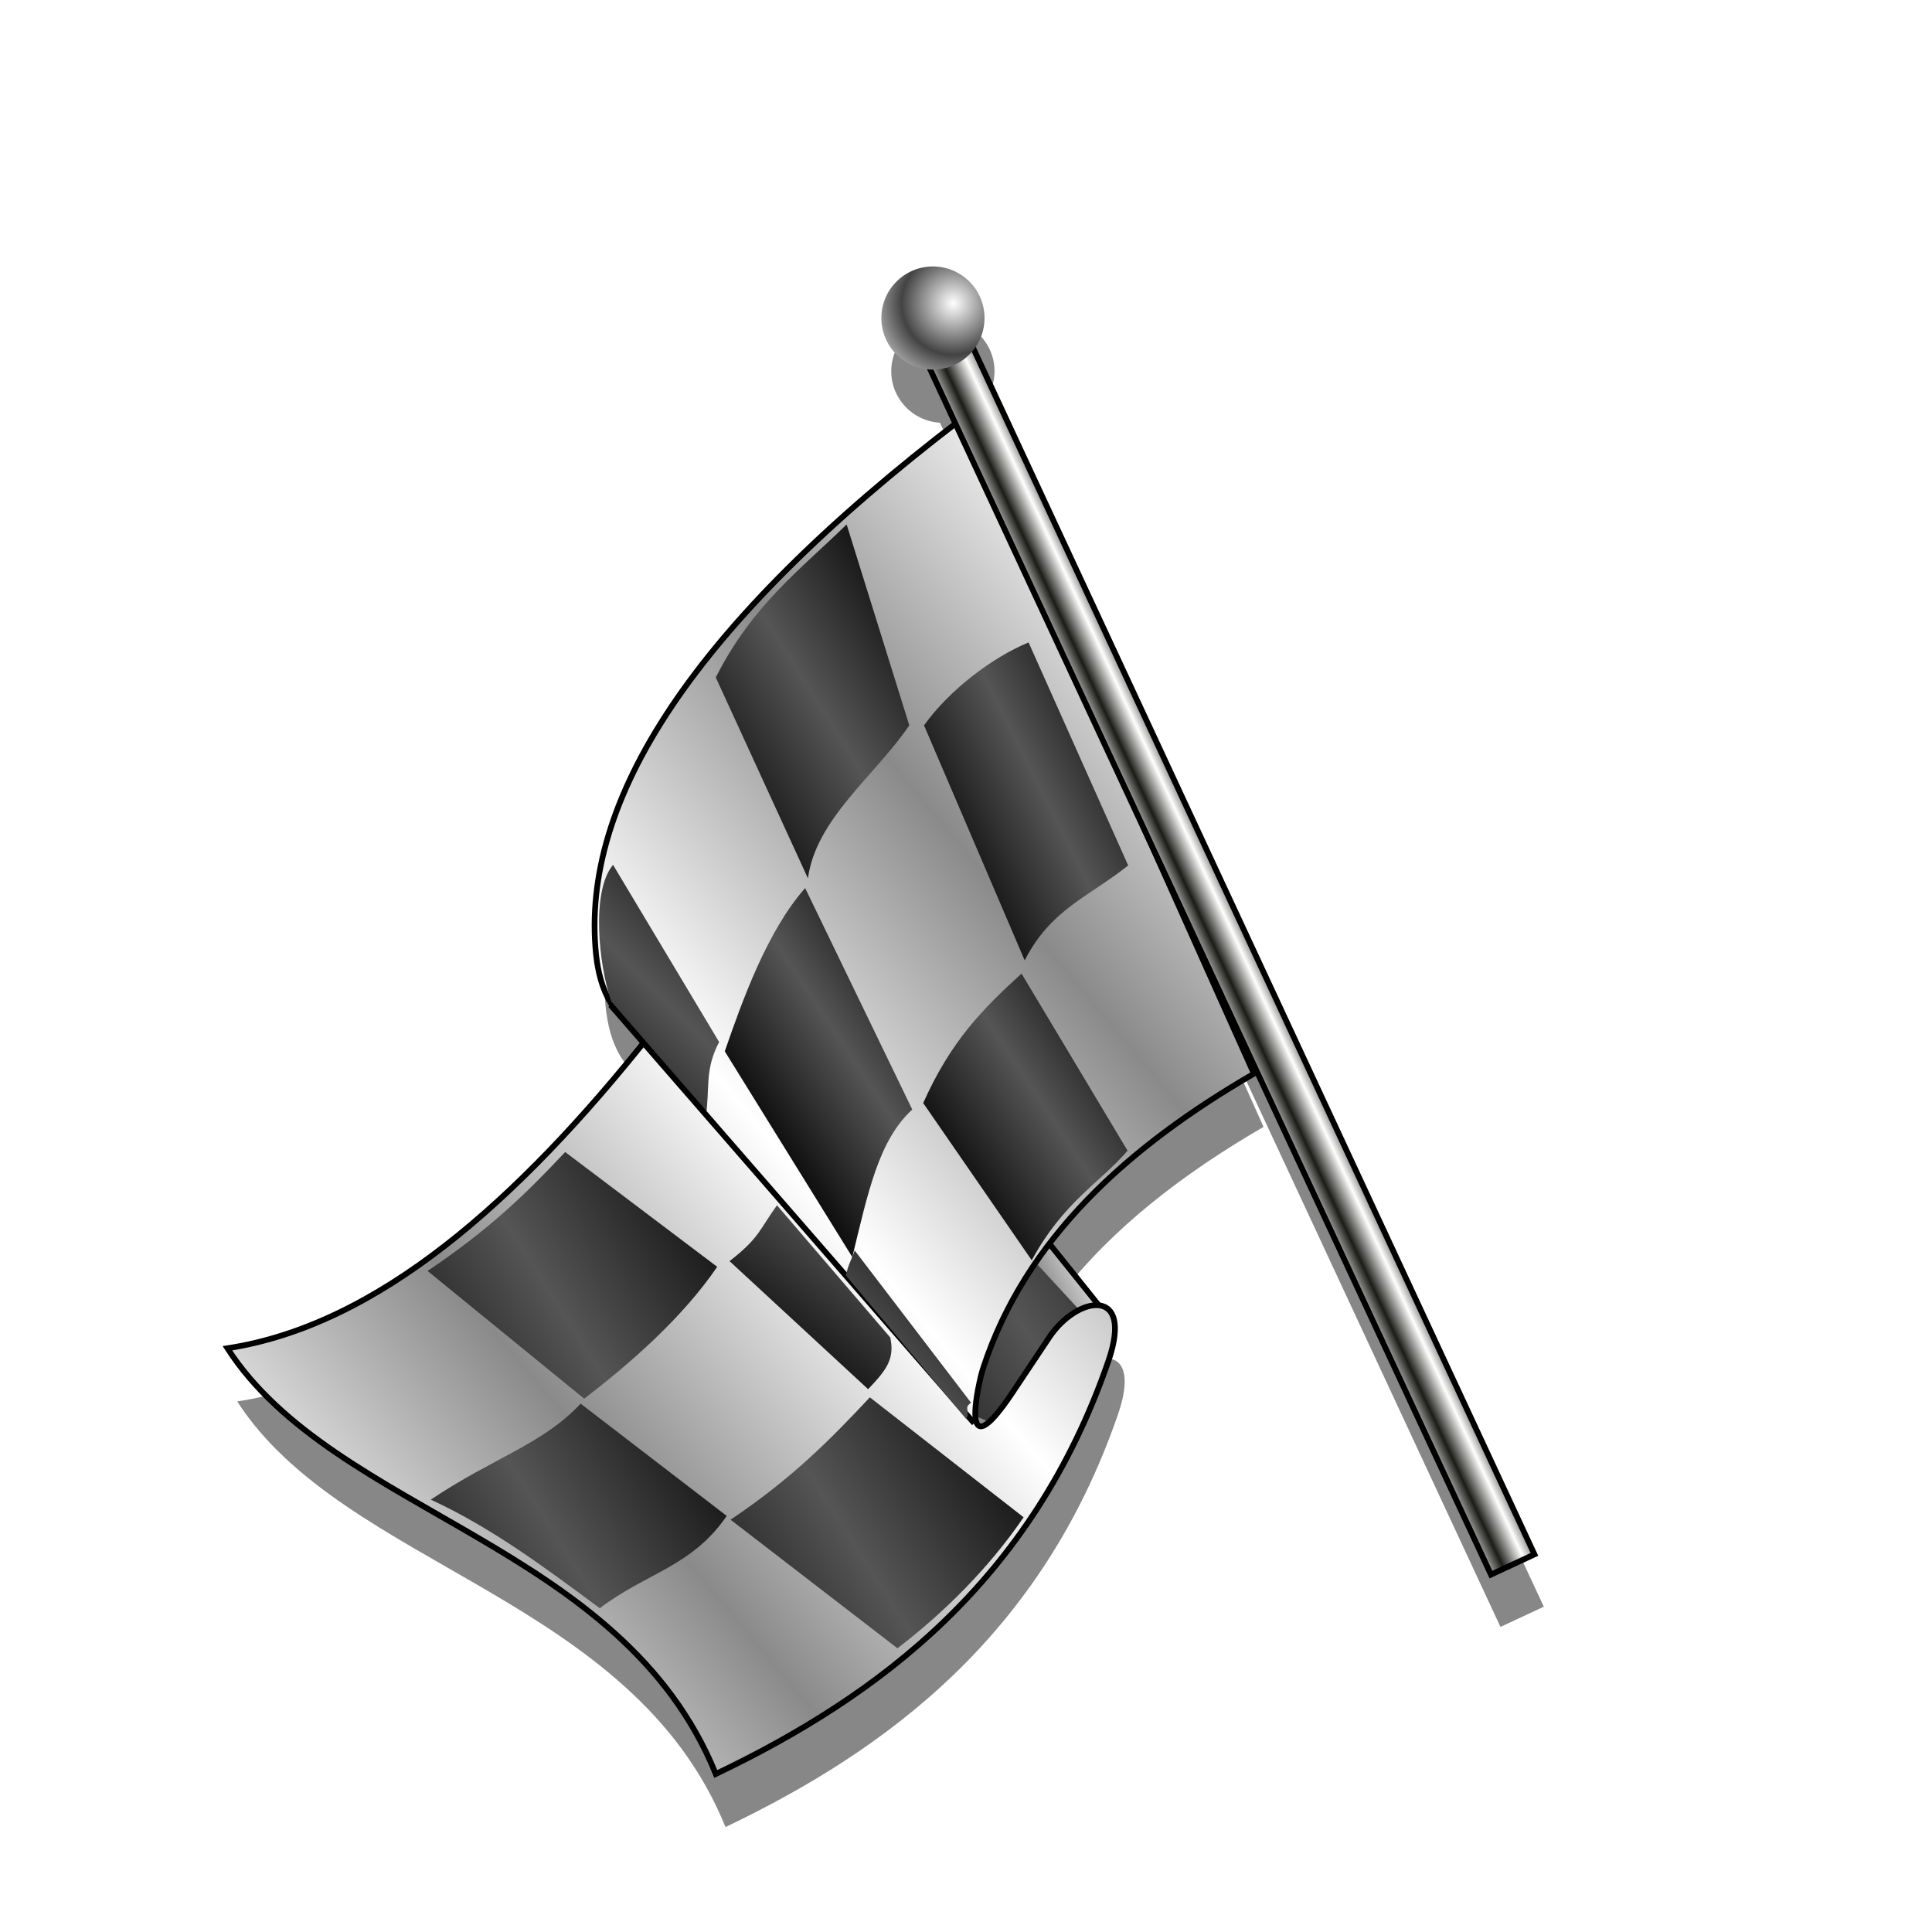 <?xml version="1.0" encoding="UTF-8" standalone="no"?>
<!-- Created with Inkscape (http://www.inkscape.org/) -->

<svg
   xmlns:dc="http://purl.org/dc/elements/1.1/"
   xmlns:cc="http://creativecommons.org/ns#"
   xmlns:rdf="http://www.w3.org/1999/02/22-rdf-syntax-ns#"
   xmlns:svg="http://www.w3.org/2000/svg"
   xmlns="http://www.w3.org/2000/svg"
   xmlns:xlink="http://www.w3.org/1999/xlink"
   xmlns:sodipodi="http://sodipodi.sourceforge.net/DTD/sodipodi-0.dtd"
   xmlns:inkscape="http://www.inkscape.org/namespaces/inkscape"
   id="svg2"
   inkscape:version="0.91 r13725"
   width="256"
   height="256"
   sodipodi:docname="system-config-boot.svg"
   version="1.1">
  <defs
     id="defs6">
    <linearGradient
       id="linearGradient3827">
      <stop
         id="stop3829"
         stop-color="#1a1a1a"
         stop-opacity="1" />
      <stop
         id="stop3831"
         offset="1"
         stop-color="#555555"
         stop-opacity="1" />
    </linearGradient>
    <linearGradient
       id="linearGradient3795">
      <stop
         id="stop3797"
         stop-color="#000000"
         stop-opacity="1" />
      <stop
         offset="1"
         id="stop3799"
         stop-color="#555555"
         stop-opacity="1" />
    </linearGradient>
    <linearGradient
       id="linearGradient3785">
      <stop
         id="stop3787"
         stop-color="#8a8a8a"
         stop-opacity="1" />
      <stop
         offset="1"
         id="stop3789"
         stop-color="#ffffff"
         stop-opacity="1" />
    </linearGradient>
    <linearGradient
       id="linearGradient3775">
      <stop
         id="stop3777"
         stop-color="#ffffff"
         stop-opacity="1" />
      <stop
         id="stop3779"
         offset="1"
         stop-color="#434343"
         stop-opacity="1" />
    </linearGradient>
    <linearGradient
       id="linearGradient3757">
      <stop
         id="stop3759"
         stop-color="#1b1b17"
         stop-opacity="1" />
      <stop
         offset="1"
         id="stop3761"
         stop-color="#ffffff"
         stop-opacity="1" />
    </linearGradient>
    <filter
       inkscape:collect="always"
       id="filter30348">
      <feGaussianBlur
         inkscape:collect="always"
         stdDeviation="3.104"
         id="feGaussianBlur30350" />
    </filter>
    <linearGradient
       inkscape:collect="always"
       xlink:href="#linearGradient3785"
       id="linearGradient3346"
       gradientUnits="userSpaceOnUse"
       gradientTransform="matrix(0.844,0,0,0.844,48.874,2.907)"
       x1="146.42"
       y1="179.99"
       x2="156.87"
       y2="174.76" />
    <linearGradient
       inkscape:collect="always"
       xlink:href="#linearGradient3827"
       id="linearGradient3348"
       gradientUnits="userSpaceOnUse"
       gradientTransform="matrix(0.844,0,0,0.844,92.802,116.374)"
       spreadMethod="reflect"
       x1="82.85"
       y1="92.93"
       x2="106.7"
       y2="77.854" />
    <linearGradient
       inkscape:collect="always"
       xlink:href="#linearGradient3785"
       id="linearGradient3350"
       gradientUnits="userSpaceOnUse"
       gradientTransform="matrix(0.844,0,0,0.844,48.874,2.907)"
       spreadMethod="reflect"
       x1="32.56"
       y1="167.07"
       x2="77.21"
       y2="129.51" />
    <linearGradient
       inkscape:collect="always"
       xlink:href="#linearGradient3795"
       id="linearGradient3352"
       gradientUnits="userSpaceOnUse"
       gradientTransform="matrix(0.844,0,0,0.844,48.874,2.907)"
       spreadMethod="reflect"
       x1="82.85"
       y1="92.93"
       x2="106.7"
       y2="77.854" />
    <linearGradient
       inkscape:collect="always"
       xlink:href="#linearGradient3795"
       id="linearGradient3354"
       gradientUnits="userSpaceOnUse"
       gradientTransform="matrix(0.844,0,0,0.844,48.874,2.907)"
       spreadMethod="reflect"
       x1="130.88"
       y1="113.83"
       x2="151.26"
       y2="103.54" />
    <linearGradient
       inkscape:collect="always"
       xlink:href="#linearGradient3795"
       id="linearGradient3357"
       gradientUnits="userSpaceOnUse"
       gradientTransform="matrix(0.839,-0.099,0.099,0.839,9.936,53.796)"
       spreadMethod="reflect"
       x1="130.88"
       y1="113.83"
       x2="151.26"
       y2="103.54" />
    <linearGradient
       inkscape:collect="always"
       xlink:href="#linearGradient3795"
       id="linearGradient3359"
       gradientUnits="userSpaceOnUse"
       gradientTransform="matrix(0.839,-0.099,0.099,0.839,41.757,66.369)"
       spreadMethod="reflect"
       x1="130.88"
       y1="113.83"
       x2="151.26"
       y2="103.54" />
    <linearGradient
       inkscape:collect="always"
       xlink:href="#linearGradient3795"
       id="linearGradient3361"
       gradientUnits="userSpaceOnUse"
       gradientTransform="matrix(0.839,-0.099,0.099,0.839,-18.314,50.381)"
       spreadMethod="reflect"
       x1="130.88"
       y1="113.83"
       x2="152.83"
       y2="96.51" />
    <linearGradient
       inkscape:collect="always"
       xlink:href="#linearGradient3827"
       id="linearGradient3363"
       gradientUnits="userSpaceOnUse"
       gradientTransform="matrix(0.844,0,0,0.844,10.845,91.849)"
       spreadMethod="reflect"
       x1="82.85"
       y1="92.93"
       x2="106.7"
       y2="77.854" />
    <linearGradient
       inkscape:collect="always"
       xlink:href="#linearGradient3827"
       id="linearGradient3365"
       gradientUnits="userSpaceOnUse"
       gradientTransform="matrix(0.844,0,0,0.844,36.301,102.249)"
       spreadMethod="reflect"
       x1="115.57"
       y1="70.5"
       x2="128.03"
       y2="54.692" />
    <linearGradient
       inkscape:collect="always"
       xlink:href="#linearGradient3827"
       id="linearGradient3368"
       gradientUnits="userSpaceOnUse"
       gradientTransform="matrix(0.844,0,0,0.844,54.773,127.55)"
       spreadMethod="reflect"
       x1="82.85"
       y1="92.93"
       x2="106.7"
       y2="77.854" />
    <linearGradient
       inkscape:collect="always"
       xlink:href="#linearGradient3827"
       id="linearGradient3370"
       gradientUnits="userSpaceOnUse"
       gradientTransform="matrix(0.844,0,0,0.844,12.242,128.481)"
       spreadMethod="reflect"
       x1="82.85"
       y1="92.93"
       x2="106.7"
       y2="77.854" />
    <linearGradient
       inkscape:collect="always"
       xlink:href="#linearGradient3795"
       id="linearGradient3372"
       gradientUnits="userSpaceOnUse"
       gradientTransform="matrix(0.839,-0.099,0.099,0.839,17.227,107.095)"
       spreadMethod="reflect"
       x1="130.88"
       y1="113.83"
       x2="152.83"
       y2="96.51" />
    <linearGradient
       inkscape:collect="always"
       xlink:href="#linearGradient3757"
       id="linearGradient3374"
       gradientUnits="userSpaceOnUse"
       gradientTransform="matrix(0.844,0,0,0.844,-23.178,66.698)"
       spreadMethod="reflect"
       x1="187.44"
       y1="136.9"
       x2="191.33"
       y2="136.9" />
    <radialGradient
       inkscape:collect="always"
       xlink:href="#linearGradient3775"
       id="radialGradient3376"
       gradientUnits="userSpaceOnUse"
       spreadMethod="reflect"
       cx="119.08"
       cy="8.02"
       fx="119.08"
       fy="8.02"
       r="8.987" />
  </defs>
  <sodipodi:namedview
     pagecolor="#ffffff"
     bordercolor="#666666"
     borderopacity="1"
     objecttolerance="10"
     gridtolerance="10"
     guidetolerance="10"
     inkscape:pageopacity="0"
     inkscape:pageshadow="2"
     inkscape:window-width="1920"
     inkscape:window-height="1056"
     id="namedview4"
     showgrid="false"
     inkscape:zoom="3.5351562"
     inkscape:cx="128"
     inkscape:cy="128"
     inkscape:window-x="0"
     inkscape:window-y="0"
     inkscape:window-maximized="1"
     inkscape:current-layer="svg2" />
  <g
     id="text4194"
     transform="translate(42.318,-69.777)"
     font-style="normal"
     word-spacing="0"
     line-height="125%"
     font-weight="bold"
     font-stretch="normal"
     letter-spacing="0"
     font-variant="normal"
     font-size="7.5"
     stroke-opacity="1"
     font-family="STIXIntegralsSm"
     fill="#000000"
     stroke="none"
     stroke-linejoin="miter"
     fill-opacity="1"
     stroke-linecap="butt"
     stroke-width="1">
    <path
       d="m -33.815,58.841 -2.205,0 -0.348,0.996 -1.417,0 2.025,-5.468 1.681,0 2.025,5.468 -1.417,0 -0.344,-0.996 z m -1.853,-1.014 1.498,0 -0.747,-2.175 -0.751,2.175 z"
       id="path4199"
       inkscape:connector-curvature="0" />
    <path
       d="m -31.332,54.369 2.34,0 q 1.044,0 1.6,0.465 0.56,0.461 0.56,1.318 0,0.861 -0.56,1.326 -0.557,0.461 -1.6,0.461 l -0.93,0 0,1.897 -1.41,0 0,-5.468 z m 1.41,1.022 0,1.527 0.78,0 q 0.41,0 0.634,-0.198 0.223,-0.201 0.223,-0.568 0,-0.366 -0.223,-0.564 -0.223,-0.198 -0.634,-0.198 l -0.78,0 z"
       id="path4201"
       inkscape:connector-curvature="0" />
  </g>
  <g
     id="g3326"
     transform="matrix(0.901,0,0,0.901,-18.055,29.27)">
    <path
       inkscape:connector-curvature="0"
       id="path30238"
       d="m 158.705,14.523 c -4.191,0 -7.594,3.403 -7.594,7.594 0,4.045 3.168,7.336 7.156,7.562 l 3.719,7.969 c -39.207,30.159 -55.129,55.709 -52.875,77.969 0.52,5.138 2.513,10.19 8.125,11.656 -19.825,24.993 -40.326,42.971 -62.312,46.344 15.791,24.486 58.034,28.658 71.812,62.594 23.953,-11.445 46.547,-28.324 57.719,-60.688 1.797,-5.207 0.931,-7.657 -0.938,-8.156 l -0.031,0 -7.5,-9.375 c 7.641,-9.903 18.081,-17.909 29.875,-24.75 l -15.625,-34.875 50.469,108.406 6.375,-2.969 -82.406,-177 c 1.024,-1.294 1.625,-2.909 1.625,-4.688 0,-4.191 -3.403,-7.594 -7.594,-7.594 z"
       fill="#000000"
       filter="url(#filter30348)"
       stroke="none"
       fill-opacity="0.472" />
    <path
       sodipodi:nodetypes="ccccc"
       inkscape:connector-curvature="0"
       id="rect3859"
       d="m 149.825,160.937 19.535,-16.762 12.225,15.25 -16.51,19.913 z"
       stroke-opacity="1"
       fill="url(#linearGradient3346)"
       stroke="#000000"
       fill-opacity="1"
       stroke-width="0.844" />
    <path
       sodipodi:nodetypes="ccccc"
       inkscape:connector-curvature="0"
       id="path3845"
       d="m 172.353,153.204 6.255,6.782 c -7.103,5.908 -6.315,11.45 -13.101,16.636 l -1.552,-0.67 c -2.277,-4.014 2.731,-16.713 8.398,-22.748 z"
       fill="url(#linearGradient3348)"
       stroke="none"
       fill-opacity="1" />
    <path
       sodipodi:nodetypes="cscccsssscc"
       inkscape:connector-curvature="0"
       id="path3781"
       d="m 161.353,29.197 c -39.793,30.427 -55.934,56.189 -53.664,78.599 0.52,5.138 2.519,10.188 8.131,11.654 -19.825,24.993 -40.351,42.973 -62.337,46.346 15.791,24.486 58.045,28.672 71.823,62.608 23.953,-11.445 46.558,-28.347 57.73,-60.711 3.855,-11.168 -4.644,-9.567 -8.673,-3.523 l -5.421,8.131 c -8.083,12.125 -5.02,-1.428 -4.337,-3.523 6.24,-19.124 21.42,-32.68 39.842,-43.365 z"
       stroke-opacity="1"
       fill="url(#linearGradient3350)"
       stroke="#000000"
       stroke-linejoin="miter"
       fill-opacity="1"
       stroke-linecap="butt"
       stroke-width="0.844" />
    <path
       sodipodi:nodetypes="ccccc"
       inkscape:connector-curvature="0"
       id="path3783"
       d="m 144.549,44.646 9.215,29.542 c -5.085,7.46 -13.709,13.74 -14.907,22.496 L 125.305,67.141 c 5.368,-10.638 12.518,-15.931 19.243,-22.496 z"
       fill="url(#linearGradient3352)"
       stroke="none"
       fill-opacity="1" />
    <path
       d="m 171.304,61.989 14.648,32.802 c -5.861,4.666 -11.38,6.445 -15.217,13.958 L 155.932,74.188 c 3.742,-5.218 10.002,-9.971 15.372,-12.199 z"
       id="path3793"
       inkscape:connector-curvature="0"
       sodipodi:nodetypes="ccccc"
       fill="url(#linearGradient3354)"
       stroke="none"
       fill-opacity="1" />
    <path
       sodipodi:nodetypes="ccccc"
       inkscape:connector-curvature="0"
       id="path3803"
       d="m 138.448,98.12 15.753,32.566 c -4.963,4.545 -6.511,12.236 -8.819,21.7 l -18.753,-30.26 c 2.638,-7.638 6.281,-17.749 11.819,-24.006 z"
       fill="url(#linearGradient3357)"
       stroke="none"
       fill-opacity="1" />
    <path
       d="m 170.269,110.693 15.598,26.047 c -4.196,4.832 -9.424,7.534 -14.097,16.112 l -15.959,-23.12 c 4.035,-9.035 8.609,-13.713 14.457,-19.039 z"
       id="path3815"
       inkscape:connector-curvature="0"
       sodipodi:nodetypes="ccccc"
       fill="url(#linearGradient3359)"
       stroke="none"
       fill-opacity="1" />
    <path
       sodipodi:nodetypes="ccccc"
       inkscape:connector-curvature="0"
       id="path3819"
       d="m 110.198,94.705 15.598,26.047 c -2.178,4.212 -1.324,6.748 -1.96,10.979 l -13.921,-16.958 c -1.849,-5.46 -2.96,-16.214 0.283,-20.068 z"
       fill="url(#linearGradient3361)"
       stroke="none"
       fill-opacity="1" />
    <path
       d="m 103.154,136.935 22.36,16.882 c -5.085,7.46 -12.777,14.206 -19.563,19.391 L 82.921,154.425 c 9.209,-6.187 14.566,-11.455 20.233,-17.49 z"
       id="path3823"
       inkscape:connector-curvature="0"
       sodipodi:nodetypes="ccccc"
       fill="url(#linearGradient3363)"
       stroke="none"
       fill-opacity="1" />
    <path
       sodipodi:nodetypes="ccccc"
       inkscape:connector-curvature="0"
       id="path3833"
       d="m 134.304,144.764 16.666,19.453 c 0.658,3.114 -0.515,4.737 -3.265,7.594 l -20.381,-18.832 c 4.397,-3.393 4.418,-4.664 6.981,-8.215 z"
       fill="url(#linearGradient3365)"
       stroke="none"
       fill-opacity="1" />
    <path
       sodipodi:nodetypes="ccccc"
       inkscape:connector-curvature="0"
       id="path3837"
       d="m 147.964,173.014 22.612,17.638 c -5.085,7.46 -11.769,14.08 -18.555,19.265 l -24.542,-18.909 c 9.209,-6.187 14.818,-11.959 20.485,-17.994 z"
       fill="url(#linearGradient3368)"
       stroke="none"
       fill-opacity="1" />
    <path
       d="m 105.433,173.945 21.478,16.504 c -5.085,7.46 -11.875,8.395 -18.661,13.58 -8.187,-6.079 -15.999,-11.895 -24.854,-15.971 9.209,-6.187 16.37,-8.079 22.037,-14.114 z"
       id="path3841"
       inkscape:connector-curvature="0"
       sodipodi:nodetypes="ccccc"
       fill="url(#linearGradient3370)"
       stroke="none"
       fill-opacity="1" />
    <path
       inkscape:connector-curvature="0"
       id="path3849"
       d="m 110.426,116.022 53.296,61.407"
       fill="none"
       stroke="none" />
    <path
       sodipodi:nodetypes="cc"
       inkscape:connector-curvature="0"
       id="path3851"
       d="m 109.817,115.305 53.492,61.516"
       stroke-opacity="1"
       fill="none"
       stroke="#000000"
       stroke-linejoin="miter"
       stroke-linecap="butt"
       stroke-width="0.844" />
    <path
       d="m 145.738,151.419 17.11,22.392 c -1.17,0.809 -0.063,1.076 -0.7,2.409 L 144.447,155.103 c 0.294,-1.553 0.821,-2.351 1.291,-3.684 z"
       id="path3853"
       inkscape:connector-curvature="0"
       sodipodi:nodetypes="ccccc"
       fill="url(#linearGradient3372)"
       stroke="none"
       fill-opacity="1" />
    <rect
       transform="matrix(0.907,-0.422,0.422,0.907,0,0)"
       y="83.23"
       x="132.94"
       height="198.12"
       width="7.05"
       id="rect2987"
       stroke-opacity="1"
       fill="url(#linearGradient3374)"
       stroke="#000000"
       fill-opacity="1"
       stroke-width="0.844" />
    <circle
       transform="matrix(0.844,0,0,0.844,59.716,5.346)"
       id="path3765"
       cx="115.55"
       cy="10.592"
       r="8.987"
       fill="url(#radialGradient3376)"
       stroke="none"
       fill-opacity="1" />
  </g>
</svg>
